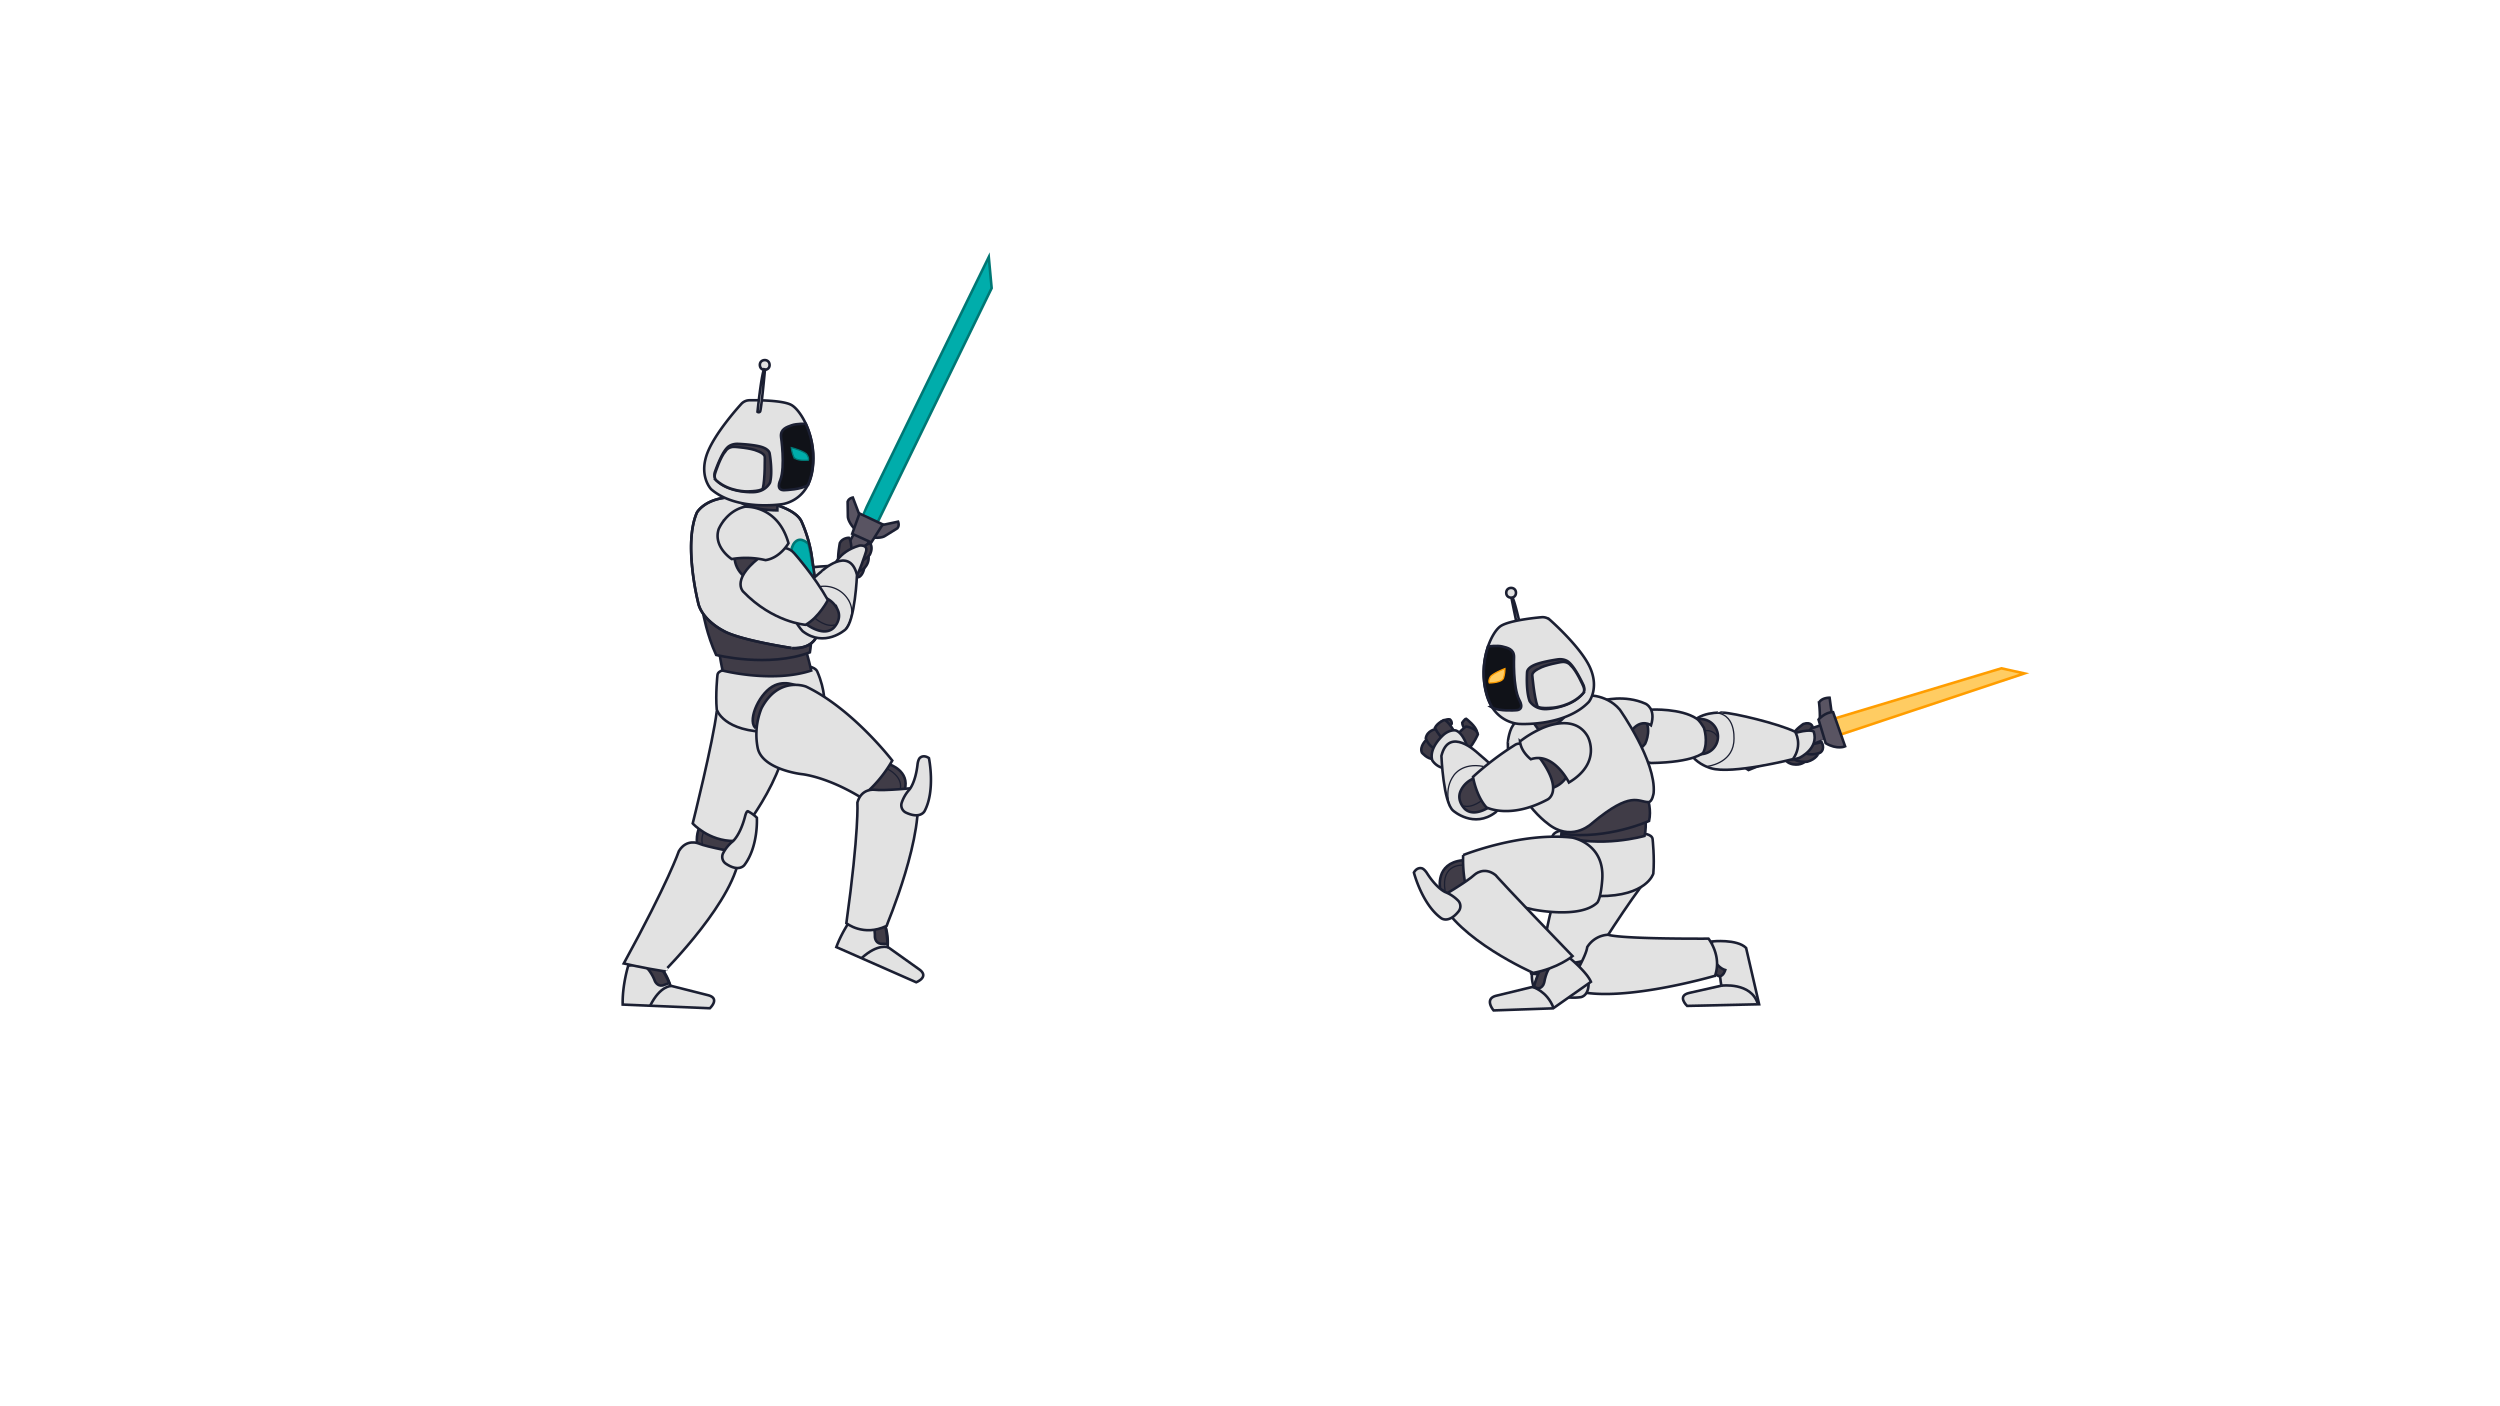 <svg xmlns="http://www.w3.org/2000/svg" viewBox="0 0 1920 1080"><defs><style>.cls-1{fill:#fff;}.cls-2,.cls-7{fill:#403c47;}.cls-10,.cls-2,.cls-3,.cls-5,.cls-6,.cls-7,.cls-8{stroke:#1b1f32;}.cls-10,.cls-11,.cls-12,.cls-2,.cls-3,.cls-4,.cls-5,.cls-6,.cls-7,.cls-8,.cls-9{stroke-miterlimit:10;}.cls-10,.cls-2,.cls-3,.cls-4,.cls-5,.cls-8,.cls-9{stroke-width:2px;}.cls-3{fill:#e2e2e2;}.cls-12,.cls-4{fill:#ffcc62;stroke:#ff9d00;}.cls-5{fill:#595462;}.cls-6,.cls-8{fill:none;}.cls-11,.cls-9{fill:#00adab;stroke:#007774;}.cls-10{fill:#101218;}</style></defs><title>AI_Loader_9</title><g id="Layer_31" data-name="Layer 31"><rect class="cls-1" width="1920" height="1080"/></g><g id="_7" data-name="7"><path class="cls-2" d="M1126,561s-3-3-3-6c0,0,2-3,3-3,0,0,7.76,5.78,8.38,10.39Z"/><path class="cls-2" d="M1106.5,554.53s4.09-2.61,7-2a3.7,3.7,0,0,1,1.39,3.33,7.47,7.47,0,0,1-3.52,2.37l-4.9-3.66"/><path class="cls-2" d="M1104,575l-8.53-6.87S1090,573,1092,578c0,0,4,5,9,5Z"/><path class="cls-2" d="M1110,568l-7.47-8s-6.53,1-7.53,7c0,0,2,6,7,8Z"/><path class="cls-2" d="M1117,562s-5-9-8-9c0,0-5,2-7,6,0,0,3,6,6,8Z"/><path class="cls-2" d="M1119,565c0-1,5-6,7-7,0,0,8,1,9,6,0,0-3,7-7,11Z"/><path class="cls-3" d="M1127,574s-3-11-9-13c0,0-4-1-9,3,0,0-12,10-9,20a13.94,13.94,0,0,0,9,6Z"/><polygon class="cls-4" points="1408 566 1554.79 517.19 1537.08 513.27 1405 553 1408 566"/><path class="cls-5" d="M1401.73,567.87c.26-.35-58.92,23.54-58.92,23.54s-8.45-4.76-5.62-13.36l62.23-21.46,2.32,11.28"/><path class="cls-5" d="M1406.78,547.9l-1.65-12.05s-6-.17-8.11,3.77a94.42,94.42,0,0,1,.59,14S1407.69,550.92,1406.78,547.9Z"/><path class="cls-5" d="M1417.05,573.2s-6.08,2.82-14.94-2.43l-5.48-18.17s5.17-5.85,11.17-5.68Z"/><path class="cls-2" d="M1377,580l9,5.11s-3,2.89-9,1.89c0,0-6-1-6-5Z"/><path class="cls-2" d="M1384,577l12.64,1.47S1395,583,1388,585c0,0-8,1-11-3Z"/><path class="cls-2" d="M1390,572l9-2s3,5-1,8c0,0-7,3-13,0Z"/><path class="cls-2" d="M1387,565l5-7s-1-4-7-2c0,0-6,4-8,8Z"/><path class="cls-3" d="M1369,582s5,3,13,0c0,0,15-7,11-20,0,0-2-3-18,2Z"/><path class="cls-3" d="M1298,558c-10.46,25.11,16,32,16,32,16,5,63-7,63-7,7.82-11.13,1.67-21,1.67-21-12.7-6.22-47.24-14.48-55.78-14.73C1322.9,547.31,1303,546,1298,558Z"/><circle class="cls-2" cx="1305.85" cy="565.64" r="13.5" transform="translate(366.12 1634.33) rotate(-72.09)"/><path class="cls-6" d="M1308.52,561.41a9.14,9.14,0,0,1,10.8,5.23"/><path class="cls-3" d="M1268,545c.84-.07,23-1,34.89,6.85,2.42,1.6,4,4.37,5.73,7.14,0,0,3.62,10.58-.55,19.1,0,0-6.7,7.35-40.07,7.91,0,0-8.27-1-15-11C1253,575,1243,547,1268,545Z"/><path class="cls-2" d="M1234.58,575.49s19.26,8.3,28.94-4.36c0,0,6.83-14-3.27-21.45C1260.24,549.68,1245.57,553.76,1234.58,575.49Z"/><path class="cls-3" d="M1231,538s16.61-4.76,32.8,2.46c0,0,8.2,3.54,4.2,16.54,0,0-7-5-14,3,0,0-8,11-24,6Z"/><path class="cls-3" d="M1107,580.53s1.45,35.84,9.07,42.09c0,0,15.82,14.06,32.55,1.22,0,0,12.48-12.27,7.32-26.45,0,0-13.66-13-21.28-19.27C1134.64,578.11,1112.78,557.27,1107,580.53Z"/><path class="cls-6" d="M1113.5,619.5s-5-13,3-24c0,0,6.34-10.08,22.69-6.88"/><path class="cls-2" d="M1148.68,616.31s-14.6,12.8-23.48,5.17c0,0-7-6.37-3.37-14.16a18.33,18.33,0,0,1,11.6-10Z"/><path class="cls-7" d="M1139.37,613.66s-8.79,7.95-16.29,5"/><path class="cls-3" d="M1315,723s19-2,26,5l10,43.28-55.31,1.26s-8.21-7.79,1.74-10L1322,757s-1-6-1-7c-2.1-3.22-7.53-6.08-9-10Z"/><path class="cls-2" d="M1313,732s5,11,12,13c0,0-1.33,4.51-4.17,4.75S1311,742,1311,740Z"/><path class="cls-3" d="M1322,757s23-3,28,14"/><path class="cls-2" d="M1191.08,730s-5.67,14.59,5,21.63c0,0,19.29,2.21,22.53-6.12,0,0-.49-16-4.66-17.64S1191.08,730,1191.08,730Z"/><path class="cls-3" d="M1263.11,653.72c-19.17-20.72-41.73-12.15-41.73-12.15-30.23,25.52-36.25,91.13-36.25,91.13,13.54,14.31,38.84,2.46,38.84,2.46s27.51-43.91,42.23-61.83C1266.2,673.33,1270.85,662.09,1263.11,653.72Z"/><path class="cls-3" d="M1203.68,758.44s14.6-23.44,15.28-31a20,20,0,0,1,16.18-9.55s5.5,3.22,77,3c0,0,10.42,13.06,5,28.52C1317.07,749.41,1234.89,773.5,1203.68,758.44Z"/><path class="cls-3" d="M1177.53,756.81s18.59,11.64,36.5,9c0,0,7-.82,5.89-12.93a6.3,6.3,0,0,0-5.66-5.75,28.34,28.34,0,0,0-11.86,2.1s-6.51,2.76-20.87-.69c0,0-5.6-1.62-5.09.31A27.67,27.67,0,0,0,1177.53,756.81Z"/><path class="cls-3" d="M1192.82,774.41,1147.07,776s-7.66-9,2.27-11.33l28.77-7a43.59,43.59,0,0,1,11.36-18.41s6.61-8.24,7.61-9.24,21,15,24.75,24Z"/><path class="cls-2" d="M1196.07,736s-7.71,5.2-10,18c0,0-.88,5.11-5,5l-3-1s4.91-20,12.5-22.71Z"/><path class="cls-8" d="M1177.07,758s11,3,16,16"/><path class="cls-3" d="M621,436s16-2,19-1c0,0-8,13-10,13Z"/><path class="cls-5" d="M668,414.71c-.9,1.09-32.6,60.25-32.6,60.25s-8.24-2.25-10.69-7l31.69-59.17Z"/><path class="cls-5" d="M673,404.2l16.74-3.56s1.27,2.9-.54,5.07l-9.5,5.9s-2.8,2.27-11,1Z"/><path class="cls-5" d="M661.06,398.09l-6.09-16s-3.12.5-4,3.2l.19,11.18s-.39,3.58,5.09,9.75Z"/><path class="cls-9" d="M661.44,398.25c-.09-1,97.94-200.86,97.94-200.86l2.21,23.9L672.95,403.21Z"/><polygon class="cls-5" points="660.08 394.36 677.93 402.75 669.16 416.61 654.49 409.94 660.08 394.36"/><path class="cls-2" d="M655.25,437.88l8.41-1.44S663,441,660,443a6.93,6.93,0,0,1-5,0Z"/><path class="cls-2" d="M657,431l10.05-3.94A11.21,11.21,0,0,1,663,437s-5,3-7,2Z"/><path class="cls-2" d="M654,424s0-9-2-11c0,0-5,0-7,4,0,0-2.09,10.94-1,15Z"/><path class="cls-2" d="M659,422l9-5s3,3,0,9a14.54,14.54,0,0,1-8,5Z"/><path class="cls-3" d="M640,436s3-12,20-17c0,0,7-1,5,5,0,0-6,19-9,21Z"/><path class="cls-3" d="M482.49,741.66s-4.63,14.82-4.27,29.85l66.94,2.83s8.33-7.65-1.58-10.08L514.87,757a43.59,43.59,0,0,0-11.23-18.49Z"/><path class="cls-2" d="M489.66,738s8.87,3.38,13.35,15.58c0,0,1.83,4.08,5.87,3.25L514,755s-8.19-19.36-16.14-20.7Z"/><path class="cls-8" d="M515.64,757.24s-8.51-.52-16.31,15.16"/><path class="cls-2" d="M540.77,630.33s-11.87,9.65-1.08,32.23c0,0,23.09-7.66,24.71-15.3s-6.31-22.67-6.31-22.67Z"/><path class="cls-6" d="M543,634s-8.55,11.48-.41,19.34"/><path class="cls-3" d="M1269.2,644.47s1.59,14.47.55,26.47c0,0-5,17.41-41.5,17.26S1187.07,668,1187.07,668s-1.11-11.35,5.53-26.45c0,0,1.83-4.76,12.84-3.9l55.39,2.36S1268.88,640.36,1269.2,644.47Z"/><path class="cls-2" d="M1263,624s2.1,9.19,0,18c0,0-34,9.78-64,0,0,0,.69-12.15,2.18-16Z"/><path class="cls-2" d="M1258.5,598.5s11.44,15.81,8,32c0,0-32.12,14.49-66,10,0,0-10.39-17.49-7.78-27.35Z"/><path class="cls-3" d="M657.12,701.12s-9.7,12.12-14.81,26.26l61.34,27s10.54-4.11,2.19-10L681.7,727.21A43.59,43.59,0,0,0,678,705.91Z"/><path class="cls-2" d="M665.14,700.27s7,6.37,6.78,19.36c0,0,.22,4.47,4.29,5.16l5.38.18s-.6-21-7.52-25.15Z"/><path class="cls-8" d="M682.35,727.67s-7.74-3.58-20.7,8.21"/><path class="cls-3" d="M566.69,534.93c28.22-.59,37.72,21.59,37.72,21.59C607,596,564,645.89,564,645.89c-19.7.19-32-13.47-32-13.47s15.78-63.05,18.46-86.09C550.44,546.33,555.3,535.17,566.69,534.93Z"/><path class="cls-3" d="M568,655s-24.64-4.25-31.62-7.28c0,0-9.09-3.8-15,5.93,0,0-8,23.63-42.32,86.31,0,0,14.8,3.41,31,6C510,746,566.27,689.65,568,655Z"/><path class="cls-3" d="M581.27,628s1.33,21.89-9.57,36.35c0,0-4.08,5.78-14.18-1a6.3,6.3,0,0,1-2.34-7.71,28.34,28.34,0,0,1,7.51-9.41s5.53-4.4,9.37-18.66c0,0,1.25-5.69,2.71-4.32A27.67,27.67,0,0,1,581.27,628Z"/><path class="cls-3" d="M551,518.47s-1.59,14.47-.55,26.47c0,0,5,17.41,41.5,17.26S633.11,542,633.11,542s1.11-11.35-5.53-26.45c0,0-1.83-4.76-12.84-3.9L559.35,514S551.29,514.36,551,518.47Z"/><path class="cls-2" d="M552,497a153,153,0,0,0,3,18s38,9.78,68,0c0,0-2.51-11.15-4-15Z"/><path class="cls-2" d="M540,471s3,17,10,32c0,0,40,10,72-2,0,0,3.3-18.47-1.46-27.48Z"/><path class="cls-3" d="M555.1,484.19s-16.69-8.39-19.09-22.11c0,0-11.24-44.7-.78-68.44,0,0,11.12-20.23,53.52-7.8,1,.28,21.58,4.25,26.71,14.44a105.75,105.75,0,0,1,7.62,24.67s6.22,39.6,5.37,59.43c0,0-.74,14.12-20,13.39C608.48,497.77,567.34,491.62,555.1,484.19Z"/><path class="cls-9" d="M620.91,417.77s-5.5-5.9-9.94-1.77c0,0-6.32,4.43-1.35,18.4,0,0,6.38,15.76,16.23,12.71C625.86,447.11,622.95,424.69,620.91,417.77Z"/><path class="cls-2" d="M683,587s16,5,11.8,19.72l-27,10.1s-13.52-16.46-8.21-26.55Z"/><path class="cls-2" d="M614.46,527.93s-9.32-5.93-19.23-1.71c-11.53,4.9-21.15,26.12-15.45,32.41Z"/><path class="cls-3" d="M685.26,584.12s-30.46-39.76-66.17-56.8c0,0-21.13-8.36-34.26,16.63a53.79,53.79,0,0,0-3,30.07l.13.62c3.65,16.36,33.46,19.86,33.46,19.86s18.93,1.58,45.67,17.87A98,98,0,0,0,685.26,584.12Z"/><path class="cls-6" d="M681.5,590.5s13,6,9.6,16.79"/><path class="cls-2" d="M1139.29,682.18s1.12,13.29-9.5,16.82l-23.73-16.4s-4.06-19.6,17.1-21.9Z"/><path class="cls-3" d="M1230.51,675.71c2.14-28.15-23.1-32.44-23.1-32.44-39.31-4.4-83.7,13.43-83.7,13.43a98,98,0,0,0,5.61,36.77c31.3.3,47.55,4.91,47.55,4.91s36.2,7.67,49.75-5.07C1226.62,693.31,1229.35,691,1230.51,675.71Z"/><path class="cls-3" d="M1105.38,689.69s21.58-12.62,27.06-17.91c0,0,7.18-6.74,16.15.29,0,0,9.33,10.78,59.13,62.21,0,0-11,9.28-30.19,12.91C1177.54,747.18,1119.12,721.5,1105.38,689.69Z"/><path class="cls-3" d="M1085.87,670.13s6.28,24.48,21,35.06c0,0,5.61,4.31,13.24-5.16a6.3,6.3,0,0,0,0-8.06,28.34,28.34,0,0,0-10-6.77s-6.59-2.57-14.47-15.05c0,0-2.09-3.09-3.86-3.33C1091.75,666.82,1088.33,665.77,1085.87,670.13Z"/><path class="cls-6" d="M1124.37,664.49s-18.06-2.16-14.55,19.74"/><path class="cls-3" d="M703.76,605s-24.87,2.56-32.41,1.52c0,0-9.77-1.21-12.87,9.77,0,0,1.36,21.81-8.48,92.72,0,0,13.12,10.56,30.79,2.13C680.79,711.13,711.46,638.78,703.76,605Z"/><path class="cls-3" d="M713.42,582.22s5.16,24.74-3.35,40.72c0,0-3.13,6.34-14.16,1.21a6.3,6.3,0,0,1-3.52-7.25,28.34,28.34,0,0,1,6-10.47s4.78-5.21,6.34-19.89c0,0,.51-3.69,2-4.69C706.68,581.85,709.29,579.4,713.42,582.22Z"/><path class="cls-8" d="M555.1,484.19s-16.69-8.39-19.09-22.11c0,0-11.24-44.7-.78-68.44,0,0,11.12-20.23,53.52-7.8,1,.28,21.58,4.25,26.71,14.44a105.75,105.75,0,0,1,7.62,24.67s6.22,39.6,5.37,59.43c0,0-.74,14.12-20,13.39C608.48,497.77,567.34,491.62,555.1,484.19Z"/><path class="cls-2" d="M597.17,385l-.17,7s-19,0-28-6"/><circle class="cls-3" cx="587.32" cy="280.26" r="3.75" transform="translate(-25.79 62.1) rotate(-5.92)"/><path class="cls-3" d="M575.3,307.4s25.07-.59,32.55,3.66,19.7,25.1,16.2,49.59-23.38,26.55-23.38,26.55-34.61,5.6-54.47-11.44c0,0-9-9.12-3.68-25.76s27-40,27-40A8.76,8.76,0,0,1,575.3,307.4Z"/><path class="cls-10" d="M618.9,325.49s-7.07-.27-10.94,1.14-8.75,2.92-8.13,8.89c0,0,3.37,22.77-.57,33.24,0,0-4.15,8.47,3.81,7.65,0,0,12.36-.39,17.36-3.87C620.43,372.53,630.74,352.42,618.9,325.49Z"/><path class="cls-11" d="M607.73,343.74s8.27,2.16,11.56,4.83c0,0,2.3,2.78,1.51,4.87,0,0-9.95,1-11.35-2.84A24.42,24.42,0,0,1,607.73,343.74Z"/><path class="cls-2" d="M591.13,348.48s2.44,13.82.28,22.09c0,0-3.26,7.38-13.31,7.41,0,0-18,.86-28.09-9.15a7.2,7.2,0,0,1-.72-7s4.63-13.55,9.19-18c0,0,2.67-3.29,8.75-2.92,0,0,14.13.54,19.41,3C586.63,343.92,590.82,345.5,591.13,348.48Z"/><path class="cls-3" d="M587.35,350.89s.33,16.62-1.5,24.28c0,0-.79,2.09-11.83,2.23,0,0-14,.45-24-8.57,0,0-2-1.73-.7-5.61,0,0,4-12.56,7.9-16.7,0,0,1.93-3.7,7.22-3.31,0,0,12.14.75,17.43,3.22C581.86,346.43,587.07,348.11,587.35,350.89Z"/><path class="cls-3" d="M581.75,316.28s2.93-28.41,5.08-32.68l.67.22s-2.86,31.16-3.75,32.25A1.39,1.39,0,0,1,581.75,316.28Z"/><path class="cls-3" d="M658.17,441.53s-1.45,35.84-9.07,42.09c0,0-15.82,14.06-32.55,1.22,0,0-12.48-12.27-7.32-26.45,0,0,13.66-13,21.28-19.27C630.51,439.11,652.37,418.27,658.17,441.53Z"/><path class="cls-6" d="M649.39,482.83s8.17-9.73,3.11-20.33A21.61,21.61,0,0,0,630,450.45"/><path class="cls-2" d="M616.48,477.31s14.6,12.8,23.48,5.17c0,0,7-6.37,3.37-14.16a18.33,18.33,0,0,0-11.6-10Z"/><circle class="cls-2" cx="584.08" cy="427.06" r="20" transform="translate(-137.28 370.8) rotate(-31.71)"/><path class="cls-3" d="M610.05,425s15.57,17.49,25.76,35.87c0,0-6.69,13.07-17.1,19,0,0-25.11-1.78-48-25.57,0,0-10.43-10.16,16.71-29.17C587.46,425.15,601.89,415.26,610.05,425Z"/><path class="cls-3" d="M572,389.18s25.17-1.91,33.56,28c0,0-6.37,11.33-17.65,13a65.79,65.79,0,0,0-25.93-.81s-14.33-9.2-10.08-22.88C551.86,406.56,557.46,392.5,572,389.18Z"/><path class="cls-7" d="M625.78,474.66s8.79,7.95,16.29,5"/><path class="cls-3" d="M1163.69,555.12s12.21-9,52.31-21.12c0,0,17-2,28,11,0,0,28.09,39.68,26,64,0,0-1,7-4,7-8.06,0-13-9-43,16,0,0-14,14-31.47,2.62,0,0-33.47-21.11-33.53-64.62C1158,570,1159,559,1163.69,555.12Z"/><path class="cls-2" d="M1174,550l8,11s11,0,21-12Z"/><path class="cls-3" d="M1169.78,490.5s-5.84-28-8.42-32l-.64.28s6.06,30.69,7.06,31.69A1.39,1.39,0,0,0,1169.78,490.5Z"/><circle class="cls-3" cx="1160.53" cy="455.25" r="3.75"/><path class="cls-3" d="M1184.28,474s-25,2-32,7-17,27-11,51,26,24,26,24,35,2,53-17c0,0,8-10,1-26s-31-37-31-37A8.76,8.76,0,0,0,1184.28,474Z"/><path class="cls-10" d="M1142.78,496.5s7-1,11,0,9,2,9,8c0,0-1,23,4,33,0,0,5,8-3,8,0,0-12.34.89-17.67-2.06C1146.12,543.44,1133.78,524.5,1142.78,496.5Z"/><path class="cls-12" d="M1155.78,513.5s-8,3-11,6c0,0-2,3-1,5,0,0,10,0,11-4A24.42,24.42,0,0,0,1155.78,513.5Z"/><path class="cls-2" d="M1172.78,516.5s-1,14,2,22c0,0,4,7,14,6,0,0,18-1,27-12a7.2,7.2,0,0,0,0-7s-6-13-11-17c0,0-3-3-9-2,0,0-14,2-19,5C1176.78,511.5,1172.78,513.5,1172.78,516.5Z"/><path class="cls-3" d="M1176.78,518.5s1.39,16.56,4,24c0,0,1,2,12,1,0,0,14-1,23-11,0,0,1.86-1.93.11-5.65,0,0-5.23-12.08-9.59-15.8,0,0-2.3-3.48-7.53-2.55,0,0-12,2-17,5C1181.78,513.5,1176.78,515.71,1176.78,518.5Z"/><circle class="cls-2" cx="1186.09" cy="586.05" r="20" transform="translate(-122.42 781.11) rotate(-34.77)"/><path class="cls-3" d="M1163.17,572.32a224.18,224.18,0,0,0-31.91,24.32s2.29,14.5,10.32,23.42c0,0,17.92,9.42,47-6.07,0,0,13.08-6.41-6.8-32.92C1181.84,581.07,1170.53,567,1163.17,572.32Z"/><path class="cls-3" d="M1219.27,565.45s11.47,20-14.31,35.5c0,0-11.77-23.79-29.28-17.84,0,0-7.6-5.68-8.3-13.71a79.27,79.27,0,0,1,15.11-9.27S1208.28,546.54,1219.27,565.45Z"/><path class="cls-6" d="M1311.5,588.5s18-2,20-18c0,0,3-21-13-23"/></g></svg>